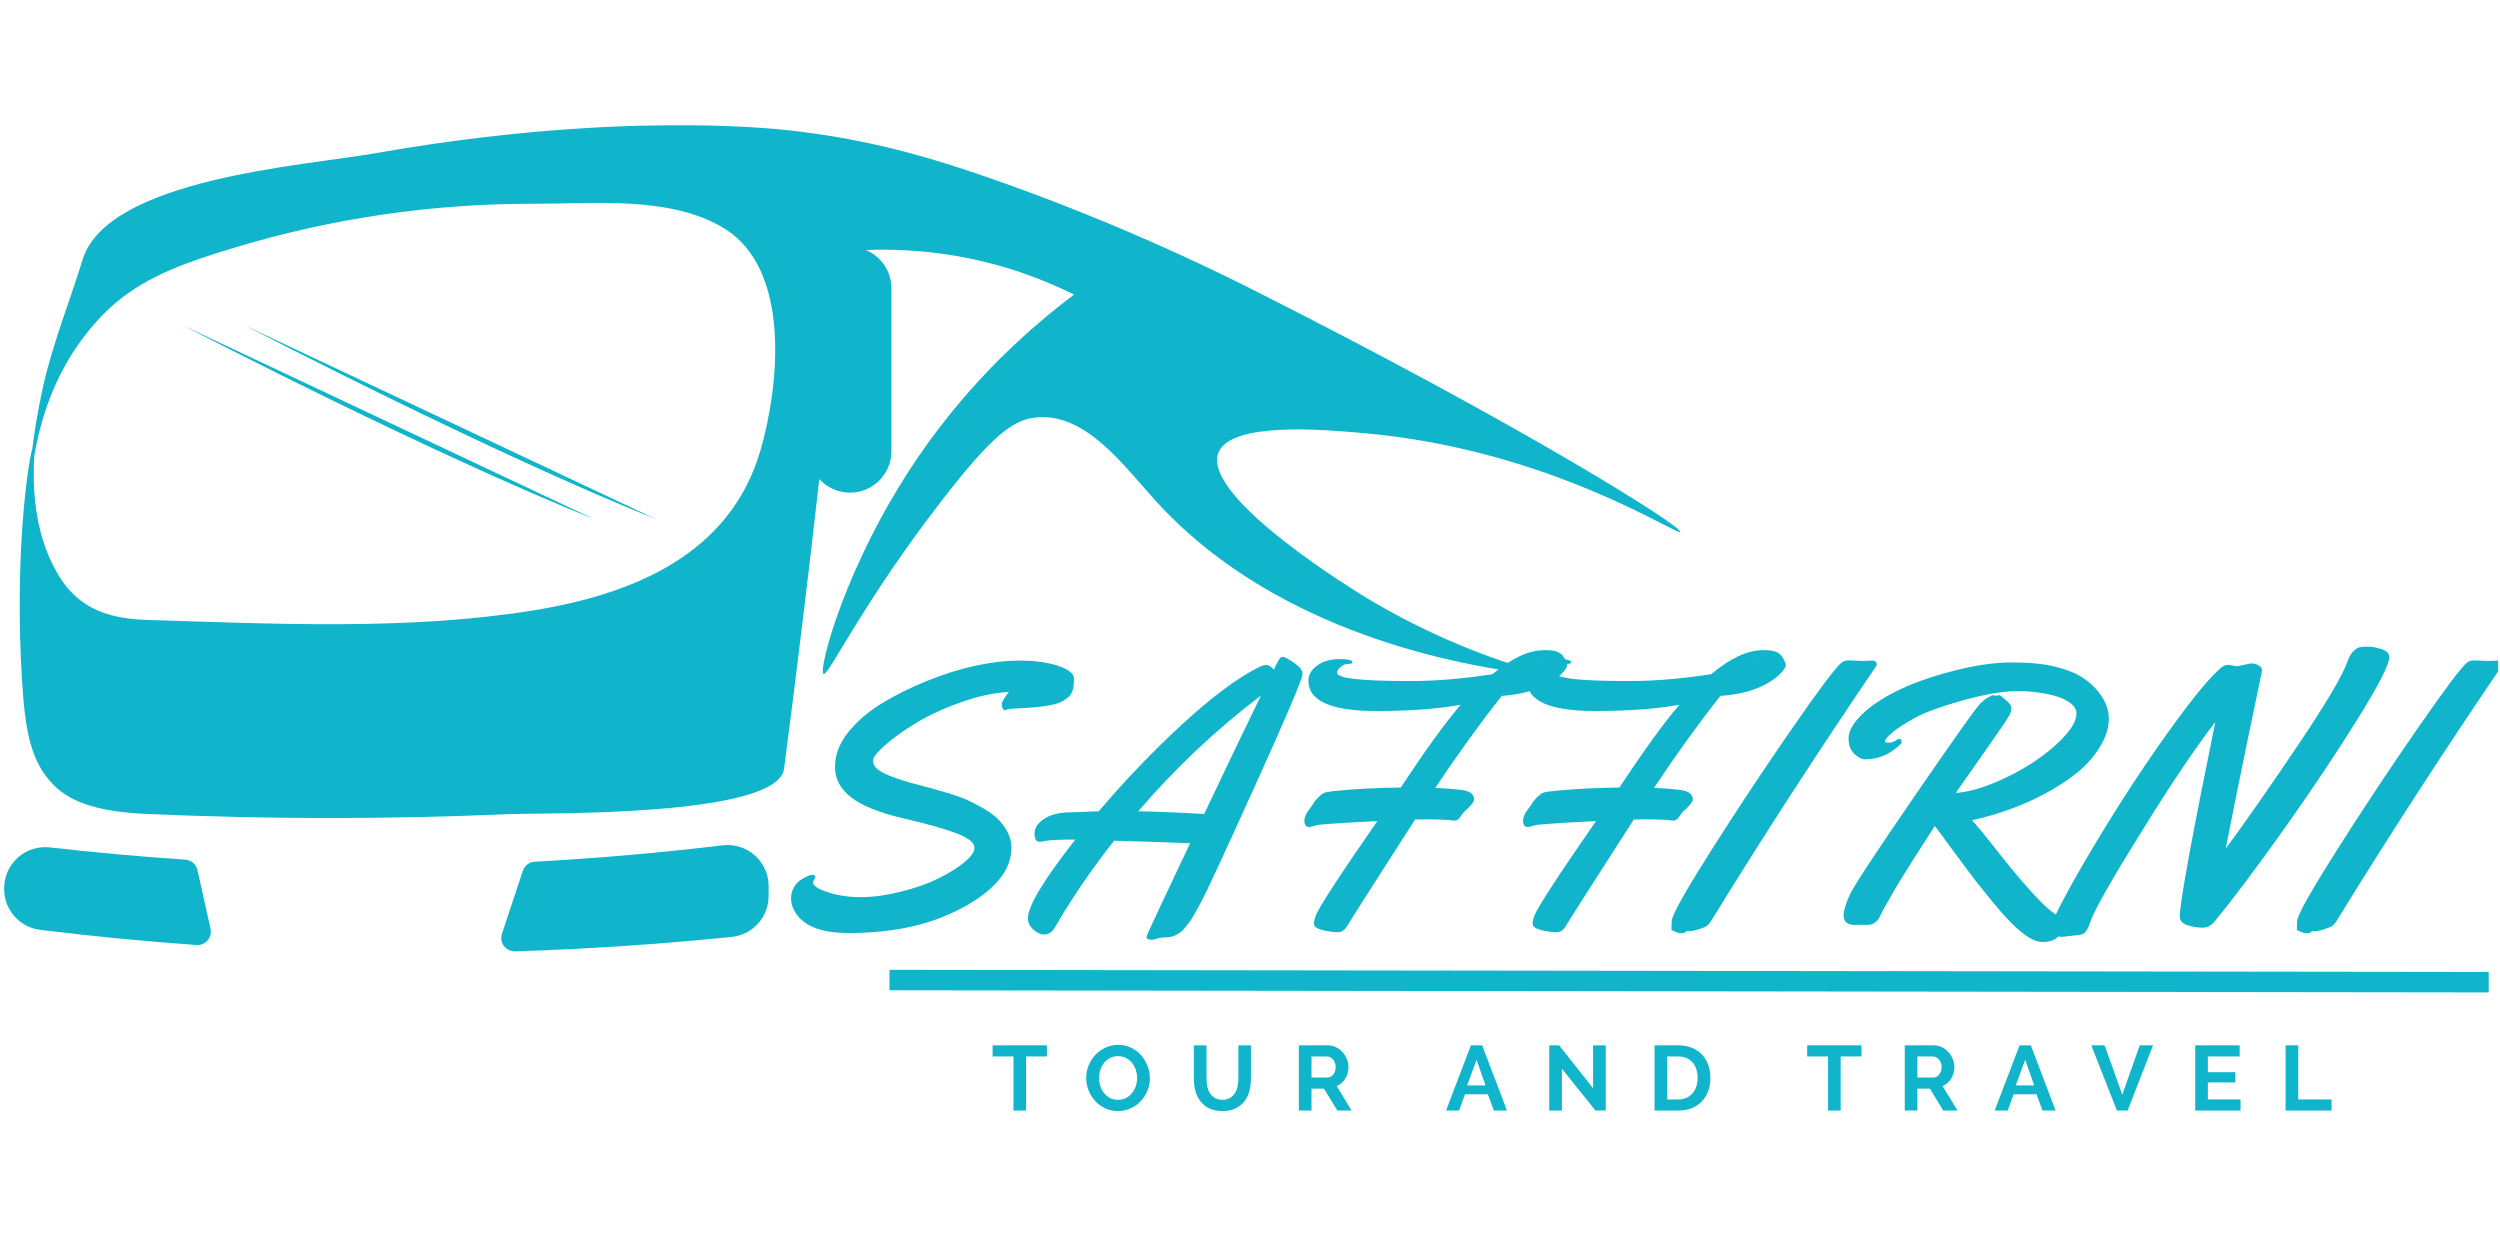 <svg xmlns="http://www.w3.org/2000/svg" xmlns:xlink="http://www.w3.org/1999/xlink" width="1100" zoomAndPan="magnify" viewBox="0 0 824.88 412.5" height="550" preserveAspectRatio="xMidYMid meet" version="1.0"><defs><g/><clipPath id="7120bb5092"><path d="M 6 41.199 L 555 41.199 L 555 270 L 6 270 Z M 6 41.199 " clip-rule="nonzero"/></clipPath><clipPath id="5130c0296e"><path d="M 165 278 L 254 278 L 254 313.871 L 165 313.871 Z M 165 278 " clip-rule="nonzero"/></clipPath><clipPath id="af86c09412"><path d="M 757 217 L 824.32 217 L 824.32 308 L 757 308 Z M 757 217 " clip-rule="nonzero"/></clipPath><clipPath id="5c8634f57a"><path d="M 255 285 L 824.32 285 L 824.32 363 L 255 363 Z M 255 285 " clip-rule="nonzero"/></clipPath></defs><g clip-path="url(#7120bb5092)"><path fill="#10b5cb" d="M 175.355 201.527 C 208.996 196.164 240.969 182.961 250.938 148.461 C 256.992 127.504 261.195 88.969 238.883 75.344 C 221.129 64.504 195.727 67.297 175.898 67.25 C 142.703 67.168 109.508 72.023 77.73 81.605 C 61.961 86.363 49.094 90.727 38.145 99.902 C 35.82 101.848 30.812 106.512 25.859 113.555 C 16.43 126.949 12.754 141.363 11.203 150.781 C 10.891 158.105 10.453 174.422 18.59 188.68 C 20.684 192.348 23.191 195.676 26.863 198.391 C 32.746 202.738 40.051 204.332 48.602 204.59 C 90.09 205.828 134.254 208.086 175.355 201.527 Z M 17.828 259.242 C 10.066 251.535 8.273 241.242 7.238 225.039 C 4.715 185.434 8.812 154.371 10.602 148.043 C 11.27 142.609 12.383 135.656 14.176 127.512 C 17.297 113.359 23.598 97.684 27.105 85.938 C 35.18 58.902 99.992 54.766 124.492 50.453 C 174.012 41.734 211.027 41.207 227.41 41.336 C 246.832 41.48 258.836 42.691 267.797 43.941 C 290.426 47.078 308.215 52.438 325.121 58.27 C 371.555 74.281 407.438 92.609 414.602 96.223 C 504.004 141.344 555.305 173.918 554.414 175.523 C 553.602 176.98 511.555 148.43 450.191 142.949 C 437.07 141.777 405.949 139 401.988 149.465 C 396.363 164.324 449.137 196.258 451.492 197.668 C 480.812 215.203 507.211 222.047 514.59 223.457 C 501.387 222.211 427.227 215.898 381.141 165.098 C 370.961 153.875 358.281 136.219 342.059 137.738 C 334.391 138.457 327.641 143.328 310.793 165.098 C 284.516 199.043 273.344 223.16 271.707 222.422 C 269.809 221.559 278.73 186.246 302.973 150.766 C 320.406 125.254 340.051 108.004 354.387 97.219 C 345.125 92.602 331.66 87.16 314.699 84.324 C 303.77 82.5 293.938 82.184 285.727 82.516 C 290.652 84.586 294.113 89.453 294.113 95.137 L 294.113 148.895 C 294.113 156.449 287.988 162.578 280.434 162.578 C 276.418 162.578 272.805 160.844 270.305 158.094 C 268.629 173.008 266.887 187.914 265.078 202.812 C 263.031 219.777 260.895 236.738 258.68 253.688 C 256.605 269.762 178.582 268.191 167.789 268.664 C 128.047 270.398 88.23 270.383 48.496 268.609 C 33.008 267.918 23.68 265.035 17.828 259.242 " fill-opacity="1" fill-rule="nonzero"/></g><path fill="#10b5cb" d="M 516.633 223.723 C 516.613 223.785 515.898 223.707 514.59 223.457 C 515.941 223.586 516.652 223.66 516.633 223.723 " fill-opacity="1" fill-rule="nonzero"/><g clip-path="url(#5130c0296e)"><path fill="#10b5cb" d="M 172.473 287.383 C 173.047 285.652 174.617 284.461 176.434 284.359 C 198.293 283.164 218.988 281.289 238.383 278.953 C 246.469 277.984 253.586 284.281 253.586 292.422 L 253.586 295.676 C 253.586 302.637 248.324 308.469 241.402 309.176 C 219.176 311.441 195.293 313.141 169.926 313.945 C 166.852 314.043 164.617 311.051 165.586 308.133 L 172.473 287.383 " fill-opacity="1" fill-rule="nonzero"/></g><path fill="#10b5cb" d="M 1.316 292.75 C 1.32 292.656 1.328 292.566 1.332 292.477 C 1.703 284.645 8.617 278.754 16.402 279.645 C 30.594 281.258 45.504 282.637 61.074 283.676 C 63.031 283.805 64.672 285.203 65.102 287.121 L 69.414 306.484 C 70.059 309.371 67.734 312.062 64.781 311.855 C 46.746 310.566 29.527 308.859 13.211 306.859 C 6.16 305.996 0.977 299.84 1.316 292.75 " fill-opacity="1" fill-rule="nonzero"/><path fill="#10b5cb" d="M 60.109 107.285 L 195.602 171.121 C 195.602 171.121 151.305 154.184 60.109 107.285 " fill-opacity="1" fill-rule="nonzero"/><path fill="#10b5cb" d="M 215.98 171.121 C 215.98 171.121 171.684 154.184 80.488 107.285 L 215.98 171.121 " fill-opacity="1" fill-rule="nonzero"/><g fill="#10b5cb" fill-opacity="1"><g transform="translate(252.425, 306.134)"><g><path d="M 16.578 -16.688 L 15.781 -15.047 C 15.781 -13.879 17.426 -12.758 20.719 -11.688 C 24.02 -10.613 27.645 -10.078 31.594 -10.078 C 35.539 -10.078 39.879 -10.66 44.609 -11.828 C 49.348 -13.004 53.469 -14.441 56.969 -16.141 C 60.469 -17.848 63.359 -19.629 65.641 -21.484 C 67.93 -23.348 69.078 -24.969 69.078 -26.344 C 69.078 -28.082 67.051 -29.703 63 -31.203 C 58.957 -32.703 53.082 -34.348 45.375 -36.141 C 37.664 -37.941 32.02 -40.219 28.438 -42.969 C 24.852 -45.727 23.062 -49.078 23.062 -53.016 C 23.062 -56.961 24.477 -60.738 27.312 -64.344 C 30.145 -67.945 33.836 -71.145 38.391 -73.938 C 42.941 -76.727 47.91 -79.211 53.297 -81.391 C 64.422 -85.891 74.738 -88.141 84.25 -88.141 C 87.895 -88.141 91.113 -87.816 93.906 -87.172 C 99.25 -85.91 101.922 -84.25 101.922 -82.188 C 101.922 -80.125 101.738 -78.719 101.375 -77.969 C 101.008 -77.219 100.711 -76.719 100.484 -76.469 C 100.266 -76.227 99.984 -75.988 99.641 -75.75 C 99.297 -75.508 99.039 -75.328 98.875 -75.203 C 97.094 -73.703 92.219 -72.773 84.25 -72.422 C 81.5 -72.297 80 -72.148 79.75 -71.984 C 79.508 -71.828 79.297 -71.75 79.109 -71.75 C 78.93 -71.75 78.723 -71.91 78.484 -72.234 C 78.242 -72.555 78.125 -73.082 78.125 -73.812 C 78.125 -74.539 78.91 -75.875 80.484 -77.812 C 75.547 -77.531 70.273 -76.395 64.672 -74.406 C 59.066 -72.426 54.203 -70.191 50.078 -67.703 C 45.953 -65.223 42.508 -62.773 39.75 -60.359 C 37 -57.953 35.625 -56.254 35.625 -55.266 C 35.625 -54.273 35.93 -53.457 36.547 -52.812 C 38.242 -50.988 42.957 -49.086 50.688 -47.109 C 58.695 -45.035 64.035 -43.375 66.703 -42.125 C 69.379 -40.875 71.598 -39.68 73.359 -38.547 C 75.117 -37.41 76.523 -36.254 77.578 -35.078 C 80.047 -32.242 81.281 -29.367 81.281 -26.453 C 81.281 -23.547 80.5 -20.816 78.938 -18.266 C 77.383 -15.723 75.035 -13.254 71.891 -10.859 C 68.754 -8.473 65.066 -6.348 60.828 -4.484 C 51.516 -0.316 40.426 1.766 27.562 1.766 C 18.164 1.766 12.176 -0.723 9.594 -5.703 C 8.906 -6.961 8.562 -8.27 8.562 -9.625 C 8.562 -10.977 8.875 -12.203 9.5 -13.297 C 10.125 -14.391 10.883 -15.219 11.781 -15.781 C 13.52 -16.875 14.754 -17.422 15.484 -17.422 C 16.211 -17.422 16.578 -17.176 16.578 -16.688 Z M 16.578 -16.688 "/></g></g></g><g fill="#10b5cb" fill-opacity="1"><g transform="translate(335.512, 306.134)"><g><path d="M 84.797 -85.156 C 86.047 -87.945 86.938 -89.344 87.469 -89.344 L 87.766 -89.344 C 88.379 -89.344 89.613 -88.695 91.469 -87.406 C 93.332 -86.113 94.266 -84.898 94.266 -83.766 C 94.266 -82.18 89.082 -69.957 78.719 -47.094 C 68.363 -24.238 62.426 -11.422 60.906 -8.641 C 59.395 -5.867 58.352 -4.02 57.781 -3.094 C 57.219 -2.164 56.453 -1.133 55.484 0 C 53.742 2.145 51.578 3.219 48.984 3.219 C 47.93 3.219 47 3.348 46.188 3.609 C 45.383 3.867 44.898 4 44.734 4 C 43.441 4 42.797 3.695 42.797 3.094 C 42.797 2.969 42.969 2.469 43.312 1.594 C 43.656 0.727 48.273 -9.086 57.172 -27.859 C 47.672 -28.223 39.316 -28.504 32.109 -28.703 C 25.191 -20.004 18.922 -10.898 13.297 -1.391 C 12.609 -0.055 11.957 0.879 11.344 1.422 C 10.738 1.973 9.91 2.25 8.859 2.25 C 7.805 2.25 6.672 1.711 5.453 0.641 C 4.242 -0.43 3.641 -1.676 3.641 -3.094 C 3.641 -7.145 8.859 -15.805 19.297 -29.078 C 14.398 -29.078 11.297 -28.953 9.984 -28.703 C 8.672 -28.461 7.832 -28.344 7.469 -28.344 C 6.375 -28.344 5.828 -29.266 5.828 -31.109 C 5.828 -32.953 6.91 -34.57 9.078 -35.969 C 11.242 -37.363 14.145 -38.062 17.781 -38.062 C 18.062 -38.062 18.566 -38.082 19.297 -38.125 C 21.805 -38.238 24.379 -38.336 27.016 -38.422 C 35.836 -48.785 45.062 -58.395 54.688 -67.25 C 64.32 -76.113 72.66 -82.328 79.703 -85.891 C 80.828 -86.453 81.723 -86.723 82.391 -86.703 C 83.066 -86.68 83.867 -86.164 84.797 -85.156 Z M 80.547 -76.609 C 65.773 -65.391 52.281 -52.66 40.062 -38.422 C 47.227 -38.266 54.473 -37.961 61.797 -37.516 C 69.16 -53.016 75.41 -66.047 80.547 -76.609 Z M 80.547 -76.609 "/></g></g></g><g fill="#10b5cb" fill-opacity="1"><g transform="translate(408.524, 306.134)"><g><path d="M 23.547 -33.203 C 22.422 -33.203 21.859 -33.91 21.859 -35.328 C 21.859 -36.379 22.332 -37.531 23.281 -38.781 C 24.227 -40.039 24.801 -40.867 25 -41.266 C 25.207 -41.672 25.742 -42.301 26.609 -43.156 C 27.484 -44.008 28.254 -44.516 28.922 -44.672 C 29.586 -44.836 30.953 -45.02 33.016 -45.219 C 39.328 -45.82 46.207 -46.164 53.656 -46.25 C 61.75 -58.508 68.348 -67.613 73.453 -73.562 C 65.879 -72.188 56.586 -71.5 45.578 -71.5 C 30.648 -71.5 23.188 -74.836 23.188 -81.516 C 23.188 -83.422 24.145 -85.082 26.062 -86.5 C 27.988 -87.914 30.414 -88.625 33.344 -88.625 C 36.281 -88.625 37.75 -88.281 37.75 -87.594 C 37.75 -87.227 37.297 -87.047 36.391 -87.047 C 35.484 -87.047 34.633 -86.711 33.844 -86.047 C 33.051 -85.379 32.656 -84.738 32.656 -84.125 C 32.656 -83.195 34.633 -82.508 38.594 -82.062 C 42.562 -81.613 48.68 -81.391 56.953 -81.391 C 65.234 -81.391 74.211 -82.141 83.891 -83.641 C 87.086 -86.273 90.094 -88.258 92.906 -89.594 C 95.719 -90.926 98.578 -91.594 101.484 -91.594 C 104.398 -91.594 106.301 -90.941 107.188 -89.641 C 108.082 -88.348 108.539 -87.379 108.562 -86.734 C 108.582 -86.086 108.102 -85.238 107.125 -84.188 C 106.156 -83.133 104.801 -82.062 103.062 -80.969 C 98.977 -78.457 93.617 -76.961 86.984 -76.484 C 79.898 -67.535 72.594 -57.414 65.062 -46.125 C 68.188 -46.008 71.102 -45.781 73.812 -45.438 C 76.52 -45.094 77.875 -44.031 77.875 -42.25 C 77.875 -41.52 76.723 -40.125 74.422 -38.062 C 74.172 -37.781 73.863 -37.352 73.5 -36.781 C 72.852 -35.812 72.219 -35.328 71.594 -35.328 C 70.969 -35.328 70.25 -35.406 69.438 -35.562 C 66.281 -35.688 63.914 -35.75 62.344 -35.75 L 58.391 -35.688 C 44.148 -13.508 36.797 -1.984 36.328 -1.109 C 35.859 -0.242 35.348 0.406 34.797 0.844 C 34.254 1.289 33.578 1.516 32.766 1.516 C 31.961 1.516 30.832 1.383 29.375 1.125 C 27.914 0.863 26.82 0.539 26.094 0.156 C 25.375 -0.227 25.016 -0.711 25.016 -1.297 C 25.016 -1.891 25.191 -2.734 25.547 -3.828 C 26.523 -6.535 33.328 -16.992 45.953 -35.203 C 37.734 -34.797 31.219 -34.375 26.406 -33.938 Z M 100.641 -88.016 C 99.992 -87.805 99.203 -87.484 98.266 -87.047 Z M 100.641 -88.016 "/></g></g></g><g fill="#10b5cb" fill-opacity="1"><g transform="translate(480.686, 306.134)"><g><path d="M 23.547 -33.203 C 22.422 -33.203 21.859 -33.91 21.859 -35.328 C 21.859 -36.379 22.332 -37.531 23.281 -38.781 C 24.227 -40.039 24.801 -40.867 25 -41.266 C 25.207 -41.672 25.742 -42.301 26.609 -43.156 C 27.484 -44.008 28.254 -44.516 28.922 -44.672 C 29.586 -44.836 30.953 -45.02 33.016 -45.219 C 39.328 -45.82 46.207 -46.164 53.656 -46.25 C 61.75 -58.508 68.348 -67.613 73.453 -73.562 C 65.879 -72.188 56.586 -71.5 45.578 -71.5 C 30.648 -71.5 23.188 -74.836 23.188 -81.516 C 23.188 -83.422 24.145 -85.082 26.062 -86.5 C 27.988 -87.914 30.414 -88.625 33.344 -88.625 C 36.281 -88.625 37.75 -88.281 37.75 -87.594 C 37.75 -87.227 37.297 -87.047 36.391 -87.047 C 35.484 -87.047 34.633 -86.711 33.844 -86.047 C 33.051 -85.379 32.656 -84.738 32.656 -84.125 C 32.656 -83.195 34.633 -82.508 38.594 -82.062 C 42.562 -81.613 48.68 -81.391 56.953 -81.391 C 65.234 -81.391 74.211 -82.141 83.891 -83.641 C 87.086 -86.273 90.094 -88.258 92.906 -89.594 C 95.719 -90.926 98.578 -91.594 101.484 -91.594 C 104.398 -91.594 106.301 -90.941 107.188 -89.641 C 108.082 -88.348 108.539 -87.379 108.562 -86.734 C 108.582 -86.086 108.102 -85.238 107.125 -84.188 C 106.156 -83.133 104.801 -82.062 103.062 -80.969 C 98.977 -78.457 93.617 -76.961 86.984 -76.484 C 79.898 -67.535 72.594 -57.414 65.062 -46.125 C 68.188 -46.008 71.102 -45.781 73.812 -45.438 C 76.52 -45.094 77.875 -44.031 77.875 -42.25 C 77.875 -41.52 76.723 -40.125 74.422 -38.062 C 74.172 -37.781 73.863 -37.352 73.5 -36.781 C 72.852 -35.812 72.219 -35.328 71.594 -35.328 C 70.969 -35.328 70.25 -35.406 69.438 -35.562 C 66.281 -35.688 63.914 -35.75 62.344 -35.75 L 58.391 -35.688 C 44.148 -13.508 36.797 -1.984 36.328 -1.109 C 35.859 -0.242 35.348 0.406 34.797 0.844 C 34.254 1.289 33.578 1.516 32.766 1.516 C 31.961 1.516 30.832 1.383 29.375 1.125 C 27.914 0.863 26.82 0.539 26.094 0.156 C 25.375 -0.227 25.016 -0.711 25.016 -1.297 C 25.016 -1.891 25.191 -2.734 25.547 -3.828 C 26.523 -6.535 33.328 -16.992 45.953 -35.203 C 37.734 -34.797 31.219 -34.375 26.406 -33.938 Z M 100.641 -88.016 C 99.992 -87.805 99.203 -87.484 98.266 -87.047 Z M 100.641 -88.016 "/></g></g></g><g fill="#10b5cb" fill-opacity="1"><g transform="translate(552.849, 306.134)"><g><path d="M 61.969 -88.016 L 64.828 -88.141 C 65.879 -88.141 66.406 -87.734 66.406 -86.922 C 66.406 -86.68 66.363 -86.5 66.281 -86.375 C 46.938 -57.926 28.867 -30.047 12.078 -2.734 C 11.191 -1.273 10.406 -0.445 9.719 -0.25 C 9.676 -0.25 9.473 -0.164 9.109 0 C 7.078 0.77 5.656 1.156 4.844 1.156 C 4.039 1.156 3.598 1.176 3.516 1.219 C 3.148 1.625 2.711 1.828 2.203 1.828 C 1.703 1.828 1.367 1.816 1.203 1.797 C 1.047 1.773 0.586 1.609 -0.172 1.297 C -0.941 0.992 -1.328 0.766 -1.328 0.609 C -1.328 -1.379 -1.25 -2.57 -1.094 -2.969 C -0.238 -5.844 4.43 -13.945 12.922 -27.281 C 21.422 -40.613 30.07 -53.625 38.875 -66.312 C 47.676 -79 53.008 -86.07 54.875 -87.531 C 55.438 -87.977 56.188 -88.203 57.125 -88.203 Z M 61.969 -88.016 "/></g></g></g><g fill="#10b5cb" fill-opacity="1"><g transform="translate(587.685, 306.134)"><g><path d="M 38.906 -62.344 C 39.508 -62.344 39.812 -62 39.812 -61.312 C 39.812 -61.062 39.711 -60.836 39.516 -60.641 C 36.117 -57.242 32.191 -55.547 27.734 -55.547 C 26.68 -55.547 25.508 -56.141 24.219 -57.328 C 22.926 -58.523 22.281 -60.254 22.281 -62.516 C 22.281 -64.785 23.656 -67.305 26.406 -70.078 C 29.156 -72.848 32.988 -75.477 37.906 -77.969 C 42.82 -80.457 48.961 -82.672 56.328 -84.609 C 63.691 -86.555 70.305 -87.531 76.172 -87.531 C 82.047 -87.531 86.863 -87.051 90.625 -86.094 C 94.383 -85.145 97.328 -83.973 99.453 -82.578 C 101.578 -81.18 103.328 -79.613 104.703 -77.875 C 107.016 -74.957 108.172 -71.992 108.172 -68.984 C 108.172 -65.973 107.195 -62.867 105.25 -59.672 C 103.312 -56.473 100.789 -53.629 97.688 -51.141 C 94.594 -48.648 91.047 -46.332 87.047 -44.188 C 79.555 -40.219 71.539 -37.305 63 -35.453 C 64.457 -33.953 67.539 -30.195 72.25 -24.188 C 76.969 -18.176 81.281 -13.145 85.188 -9.094 C 89.094 -5.051 92.117 -3.031 94.266 -3.031 L 96.266 -3.766 C 96.711 -3.766 96.938 -3.594 96.938 -3.25 C 96.938 -2.906 96.195 -1.91 94.719 -0.266 C 93.238 1.367 91.953 2.609 90.859 3.453 C 89.773 4.305 88.289 4.734 86.406 4.734 C 84.52 4.734 82.383 3.82 80 2 C 77.613 0.176 75.004 -2.391 72.172 -5.703 C 69.336 -9.023 66.785 -12.148 64.516 -15.078 C 62.254 -18.016 59.664 -21.473 56.75 -25.453 C 53.844 -29.441 51.844 -32.145 50.75 -33.562 C 50.344 -32.914 49.305 -31.305 47.641 -28.734 C 45.984 -26.172 44.77 -24.281 44 -23.062 C 43.238 -21.852 42.129 -20.082 40.672 -17.75 C 39.211 -15.426 38.078 -13.555 37.266 -12.141 C 35.047 -8.379 33.5 -5.566 32.625 -3.703 C 31.758 -1.836 30.332 -0.906 28.344 -0.906 L 26.219 -0.969 L 24.406 -0.906 C 21.895 -0.906 20.641 -1.957 20.641 -4.062 C 20.641 -5.645 21.316 -7.898 22.672 -10.828 C 24.023 -13.766 31.219 -24.711 44.25 -43.672 C 57.281 -62.629 64.461 -72.742 65.797 -74.016 C 67.129 -75.297 68.117 -76.016 68.766 -76.172 C 69.254 -76.535 69.582 -76.719 69.75 -76.719 L 70.844 -76.547 L 71.875 -76.719 C 72.238 -76.719 72.562 -76.566 72.844 -76.266 C 73.125 -75.961 73.328 -75.77 73.453 -75.688 C 75.148 -74.438 76 -73.383 76 -72.531 C 76 -71.688 75.785 -70.867 75.359 -70.078 C 74.93 -69.285 73.766 -67.516 71.859 -64.766 C 69.961 -62.016 67.469 -58.441 64.375 -54.047 C 61.281 -49.66 59.047 -46.477 57.672 -44.5 C 60.984 -44.656 64.969 -45.66 69.625 -47.516 C 74.281 -49.379 78.641 -51.617 82.703 -54.234 C 86.766 -56.848 90.242 -59.68 93.141 -62.734 C 96.035 -65.785 97.484 -68.445 97.484 -70.719 C 97.484 -71.926 96.852 -73.023 95.594 -74.016 C 94.344 -75.016 92.766 -75.797 90.859 -76.359 C 87.055 -77.492 82.77 -78.062 78 -78.062 C 73.227 -78.062 67.176 -77.031 59.844 -74.969 C 52.52 -72.906 47.176 -70.93 43.812 -69.047 C 40.457 -67.16 38.031 -65.562 36.531 -64.25 C 35.039 -62.938 34.297 -62.016 34.297 -61.484 C 34.297 -61.203 34.707 -61.062 35.531 -61.062 C 36.363 -61.062 37.102 -61.273 37.75 -61.703 C 38.395 -62.129 38.781 -62.344 38.906 -62.344 Z M 38.906 -62.344 "/></g></g></g><g fill="#10b5cb" fill-opacity="1"><g transform="translate(678.844, 306.134)"><g><path d="M 59.359 -86.25 L 63.797 -87.219 C 64.93 -87.219 65.844 -86.973 66.531 -86.484 C 67.219 -86.004 67.562 -85.551 67.562 -85.125 C 67.562 -84.707 67.457 -84.094 67.25 -83.281 C 67.051 -82.469 65.41 -74.57 62.328 -59.594 C 59.254 -44.625 57.008 -33.457 55.594 -26.094 C 62.477 -35.445 70.516 -46.961 79.703 -60.641 C 88.891 -74.316 94.25 -83.398 95.781 -87.891 C 96.27 -89.305 96.895 -90.398 97.656 -91.172 C 98.426 -91.941 99.113 -92.395 99.719 -92.531 C 100.332 -92.676 101.266 -92.75 102.516 -92.75 C 103.773 -92.75 105.266 -92.473 106.984 -91.922 C 108.703 -91.379 109.562 -90.484 109.562 -89.234 C 109.562 -86.836 106.02 -79.953 98.938 -68.578 C 91.852 -57.211 83.77 -45.133 74.688 -32.344 C 65.602 -19.562 58.004 -9.445 51.891 -2 C 50.805 -0.664 49.484 0 47.922 0 C 46.359 0 44.719 -0.27 43 -0.812 C 41.281 -1.363 40.422 -2.328 40.422 -3.703 C 40.422 -8.148 44.328 -29.535 52.141 -67.859 C 45.461 -59.203 37.348 -47.145 27.797 -31.688 C 17.848 -15.695 12.223 -5.781 10.922 -1.938 C 10.191 0.363 9.363 1.695 8.438 2.062 C 7.789 2.344 7.102 2.484 6.375 2.484 L 1.578 3.031 C 0.648 3.031 -0.207 2.766 -1 2.234 C -1.789 1.711 -2.188 1.172 -2.188 0.609 C -2.188 -1.016 0.047 -5.852 4.516 -13.906 C 8.992 -21.957 14.219 -30.707 20.188 -40.156 C 26.156 -49.602 32.395 -58.797 38.906 -67.734 C 45.426 -76.68 50.461 -82.691 54.016 -85.766 C 54.742 -86.41 55.578 -86.734 56.516 -86.734 Z M 59.359 -86.25 "/></g></g></g><g clip-path="url(#af86c09412)"><g fill="#10b5cb" fill-opacity="1"><g transform="translate(759.26, 306.134)"><g><path d="M 61.969 -88.016 L 64.828 -88.141 C 65.879 -88.141 66.406 -87.734 66.406 -86.922 C 66.406 -86.68 66.363 -86.5 66.281 -86.375 C 46.938 -57.926 28.867 -30.047 12.078 -2.734 C 11.191 -1.273 10.406 -0.445 9.719 -0.25 C 9.676 -0.25 9.473 -0.164 9.109 0 C 7.078 0.77 5.656 1.156 4.844 1.156 C 4.039 1.156 3.598 1.176 3.516 1.219 C 3.148 1.625 2.711 1.828 2.203 1.828 C 1.703 1.828 1.367 1.816 1.203 1.797 C 1.047 1.773 0.586 1.609 -0.172 1.297 C -0.941 0.992 -1.328 0.766 -1.328 0.609 C -1.328 -1.379 -1.25 -2.57 -1.094 -2.969 C -0.238 -5.844 4.43 -13.945 12.922 -27.281 C 21.422 -40.613 30.07 -53.625 38.875 -66.312 C 47.676 -79 53.008 -86.07 54.875 -87.531 C 55.438 -87.977 56.188 -88.203 57.125 -88.203 Z M 61.969 -88.016 "/></g></g></g></g><g clip-path="url(#5c8634f57a)"><path stroke-linecap="butt" transform="matrix(0.749, 0.001, -0.001, 0.749, 293.471, 320.052)" fill="none" stroke-linejoin="miter" d="M 0 4.499 L 704.61 4.498 " stroke="#10b5cb" stroke-width="9" stroke-opacity="1" stroke-miterlimit="4"/></g><g fill="#10b5cb" fill-opacity="1"><g transform="translate(327.074, 366.487)"><g><path d="M 18.344 -17.859 L 11.469 -17.859 L 11.469 0 L 7.312 0 L 7.312 -17.859 L 0.422 -17.859 L 0.422 -21.531 L 18.344 -21.531 Z M 18.344 -17.859 "/></g></g></g><g fill="#10b5cb" fill-opacity="1"><g transform="translate(357.447, 366.487)"><g><path d="M 11.438 0.156 C 9.852 0.156 8.422 -0.148 7.141 -0.766 C 5.859 -1.391 4.754 -2.211 3.828 -3.234 C 2.91 -4.254 2.195 -5.422 1.688 -6.734 C 1.188 -8.047 0.938 -9.391 0.938 -10.766 C 0.938 -12.203 1.203 -13.578 1.734 -14.891 C 2.273 -16.203 3.016 -17.363 3.953 -18.375 C 4.898 -19.383 6.02 -20.188 7.312 -20.781 C 8.602 -21.383 10.008 -21.688 11.531 -21.688 C 13.082 -21.688 14.5 -21.367 15.781 -20.734 C 17.07 -20.098 18.172 -19.266 19.078 -18.234 C 19.984 -17.203 20.688 -16.023 21.188 -14.703 C 21.695 -13.391 21.953 -12.055 21.953 -10.703 C 21.953 -9.266 21.688 -7.895 21.156 -6.594 C 20.633 -5.289 19.91 -4.141 18.984 -3.141 C 18.055 -2.141 16.941 -1.336 15.641 -0.734 C 14.348 -0.141 12.945 0.156 11.438 0.156 Z M 5.188 -10.766 C 5.188 -9.836 5.328 -8.938 5.609 -8.062 C 5.891 -7.195 6.297 -6.43 6.828 -5.766 C 7.367 -5.098 8.031 -4.562 8.812 -4.156 C 9.594 -3.75 10.477 -3.547 11.469 -3.547 C 12.477 -3.547 13.367 -3.754 14.141 -4.172 C 14.922 -4.586 15.578 -5.141 16.109 -5.828 C 16.648 -6.516 17.055 -7.285 17.328 -8.141 C 17.598 -9.004 17.734 -9.879 17.734 -10.766 C 17.734 -11.691 17.586 -12.586 17.297 -13.453 C 17.004 -14.328 16.586 -15.098 16.047 -15.766 C 15.516 -16.43 14.859 -16.961 14.078 -17.359 C 13.305 -17.754 12.438 -17.953 11.469 -17.953 C 10.457 -17.953 9.555 -17.742 8.766 -17.328 C 7.973 -16.91 7.312 -16.363 6.781 -15.688 C 6.258 -15.008 5.863 -14.238 5.594 -13.375 C 5.32 -12.52 5.188 -11.648 5.188 -10.766 Z M 5.188 -10.766 "/></g></g></g><g fill="#10b5cb" fill-opacity="1"><g transform="translate(391.972, 366.487)"><g><path d="M 11.344 -3.547 C 12.332 -3.547 13.164 -3.75 13.844 -4.156 C 14.52 -4.562 15.066 -5.086 15.484 -5.734 C 15.898 -6.379 16.191 -7.117 16.359 -7.953 C 16.535 -8.797 16.625 -9.66 16.625 -10.547 L 16.625 -21.531 L 20.781 -21.531 L 20.781 -10.547 C 20.781 -9.078 20.602 -7.691 20.25 -6.391 C 19.895 -5.098 19.336 -3.969 18.578 -3 C 17.816 -2.031 16.836 -1.258 15.641 -0.688 C 14.453 -0.125 13.031 0.156 11.375 0.156 C 9.656 0.156 8.191 -0.141 6.984 -0.734 C 5.785 -1.336 4.812 -2.129 4.062 -3.109 C 3.312 -4.086 2.77 -5.223 2.438 -6.516 C 2.102 -7.816 1.938 -9.16 1.938 -10.547 L 1.938 -21.531 L 6.125 -21.531 L 6.125 -10.547 C 6.125 -9.641 6.207 -8.766 6.375 -7.922 C 6.551 -7.086 6.848 -6.348 7.266 -5.703 C 7.68 -5.055 8.223 -4.535 8.891 -4.141 C 9.555 -3.742 10.375 -3.547 11.344 -3.547 Z M 11.344 -3.547 "/></g></g></g><g fill="#10b5cb" fill-opacity="1"><g transform="translate(426.315, 366.487)"><g><path d="M 2.25 0 L 2.25 -21.531 L 11.766 -21.531 C 12.754 -21.531 13.664 -21.32 14.5 -20.906 C 15.344 -20.5 16.066 -19.953 16.672 -19.266 C 17.285 -18.586 17.766 -17.816 18.109 -16.953 C 18.453 -16.098 18.625 -15.238 18.625 -14.375 C 18.625 -12.977 18.273 -11.707 17.578 -10.562 C 16.879 -9.426 15.93 -8.602 14.734 -8.094 L 19.656 0 L 14.953 0 L 10.547 -7.219 L 6.422 -7.219 L 6.422 0 Z M 6.422 -10.891 L 11.672 -10.891 C 12.055 -10.891 12.414 -10.977 12.75 -11.156 C 13.082 -11.344 13.367 -11.594 13.609 -11.906 C 13.859 -12.219 14.051 -12.582 14.188 -13 C 14.332 -13.426 14.406 -13.883 14.406 -14.375 C 14.406 -14.883 14.32 -15.348 14.156 -15.766 C 14 -16.191 13.785 -16.562 13.516 -16.875 C 13.242 -17.188 12.93 -17.426 12.578 -17.594 C 12.223 -17.77 11.863 -17.859 11.5 -17.859 L 6.422 -17.859 Z M 6.422 -10.891 "/></g></g></g><g fill="#10b5cb" fill-opacity="1"><g transform="translate(458.083, 366.487)"><g/></g></g><g fill="#10b5cb" fill-opacity="1"><g transform="translate(476.971, 366.487)"><g><path d="M 8.375 -21.531 L 12.078 -21.531 L 20.266 0 L 15.953 0 L 13.953 -5.375 L 6.422 -5.375 L 4.453 0 L 0.156 0 Z M 13.188 -8.312 L 10.219 -16.766 L 7.125 -8.312 Z M 13.188 -8.312 "/></g></g></g><g fill="#10b5cb" fill-opacity="1"><g transform="translate(508.95, 366.487)"><g><path d="M 6.422 -13.797 L 6.422 0 L 2.25 0 L 2.25 -21.531 L 5.484 -21.531 L 16.703 -7.406 L 16.703 -21.5 L 20.891 -21.5 L 20.891 0 L 17.5 0 Z M 6.422 -13.797 "/></g></g></g><g fill="#10b5cb" fill-opacity="1"><g transform="translate(543.688, 366.487)"><g><path d="M 2.25 0 L 2.25 -21.531 L 10.062 -21.531 C 11.82 -21.531 13.363 -21.242 14.688 -20.672 C 16.02 -20.109 17.129 -19.344 18.016 -18.375 C 18.898 -17.406 19.566 -16.27 20.016 -14.969 C 20.461 -13.664 20.688 -12.273 20.688 -10.797 C 20.688 -9.16 20.438 -7.68 19.938 -6.359 C 19.445 -5.035 18.734 -3.898 17.797 -2.953 C 16.867 -2.016 15.754 -1.285 14.453 -0.766 C 13.148 -0.254 11.688 0 10.062 0 Z M 16.469 -10.797 C 16.469 -11.828 16.328 -12.773 16.047 -13.641 C 15.766 -14.516 15.348 -15.266 14.797 -15.891 C 14.254 -16.516 13.582 -17 12.781 -17.344 C 11.977 -17.688 11.07 -17.859 10.062 -17.859 L 6.422 -17.859 L 6.422 -3.672 L 10.062 -3.672 C 11.094 -3.672 12.008 -3.852 12.812 -4.219 C 13.613 -4.582 14.281 -5.082 14.812 -5.719 C 15.352 -6.352 15.766 -7.102 16.047 -7.969 C 16.328 -8.844 16.469 -9.785 16.469 -10.797 Z M 16.469 -10.797 "/></g></g></g><g fill="#10b5cb" fill-opacity="1"><g transform="translate(595.889, 366.487)"><g><path d="M 18.344 -17.859 L 11.469 -17.859 L 11.469 0 L 7.312 0 L 7.312 -17.859 L 0.422 -17.859 L 0.422 -21.531 L 18.344 -21.531 Z M 18.344 -17.859 "/></g></g></g><g fill="#10b5cb" fill-opacity="1"><g transform="translate(626.262, 366.487)"><g><path d="M 2.25 0 L 2.25 -21.531 L 11.766 -21.531 C 12.754 -21.531 13.664 -21.32 14.5 -20.906 C 15.344 -20.5 16.066 -19.953 16.672 -19.266 C 17.285 -18.586 17.766 -17.816 18.109 -16.953 C 18.453 -16.098 18.625 -15.238 18.625 -14.375 C 18.625 -12.977 18.273 -11.707 17.578 -10.562 C 16.879 -9.426 15.93 -8.602 14.734 -8.094 L 19.656 0 L 14.953 0 L 10.547 -7.219 L 6.422 -7.219 L 6.422 0 Z M 6.422 -10.891 L 11.672 -10.891 C 12.055 -10.891 12.414 -10.977 12.75 -11.156 C 13.082 -11.344 13.367 -11.594 13.609 -11.906 C 13.859 -12.219 14.051 -12.582 14.188 -13 C 14.332 -13.426 14.406 -13.883 14.406 -14.375 C 14.406 -14.883 14.32 -15.348 14.156 -15.766 C 14 -16.191 13.785 -16.562 13.516 -16.875 C 13.242 -17.188 12.93 -17.426 12.578 -17.594 C 12.223 -17.77 11.863 -17.859 11.5 -17.859 L 6.422 -17.859 Z M 6.422 -10.891 "/></g></g></g><g fill="#10b5cb" fill-opacity="1"><g transform="translate(658.029, 366.487)"><g><path d="M 8.375 -21.531 L 12.078 -21.531 L 20.266 0 L 15.953 0 L 13.953 -5.375 L 6.422 -5.375 L 4.453 0 L 0.156 0 Z M 13.188 -8.312 L 10.219 -16.766 L 7.125 -8.312 Z M 13.188 -8.312 "/></g></g></g><g fill="#10b5cb" fill-opacity="1"><g transform="translate(690.009, 366.487)"><g><path d="M 4.453 -21.531 L 10.281 -5.25 L 16.047 -21.531 L 20.438 -21.531 L 12.047 0 L 8.516 0 L 0.062 -21.531 Z M 4.453 -21.531 "/></g></g></g><g fill="#10b5cb" fill-opacity="1"><g transform="translate(722.11, 366.487)"><g><path d="M 17.203 -3.672 L 17.203 0 L 2.25 0 L 2.25 -21.531 L 16.922 -21.531 L 16.922 -17.859 L 6.422 -17.859 L 6.422 -12.672 L 15.5 -12.672 L 15.5 -9.281 L 6.422 -9.281 L 6.422 -3.672 Z M 17.203 -3.672 "/></g></g></g><g fill="#10b5cb" fill-opacity="1"><g transform="translate(751.937, 366.487)"><g><path d="M 2.25 0 L 2.25 -21.531 L 6.422 -21.531 L 6.422 -3.672 L 17.406 -3.672 L 17.406 0 Z M 2.25 0 "/></g></g></g></svg>